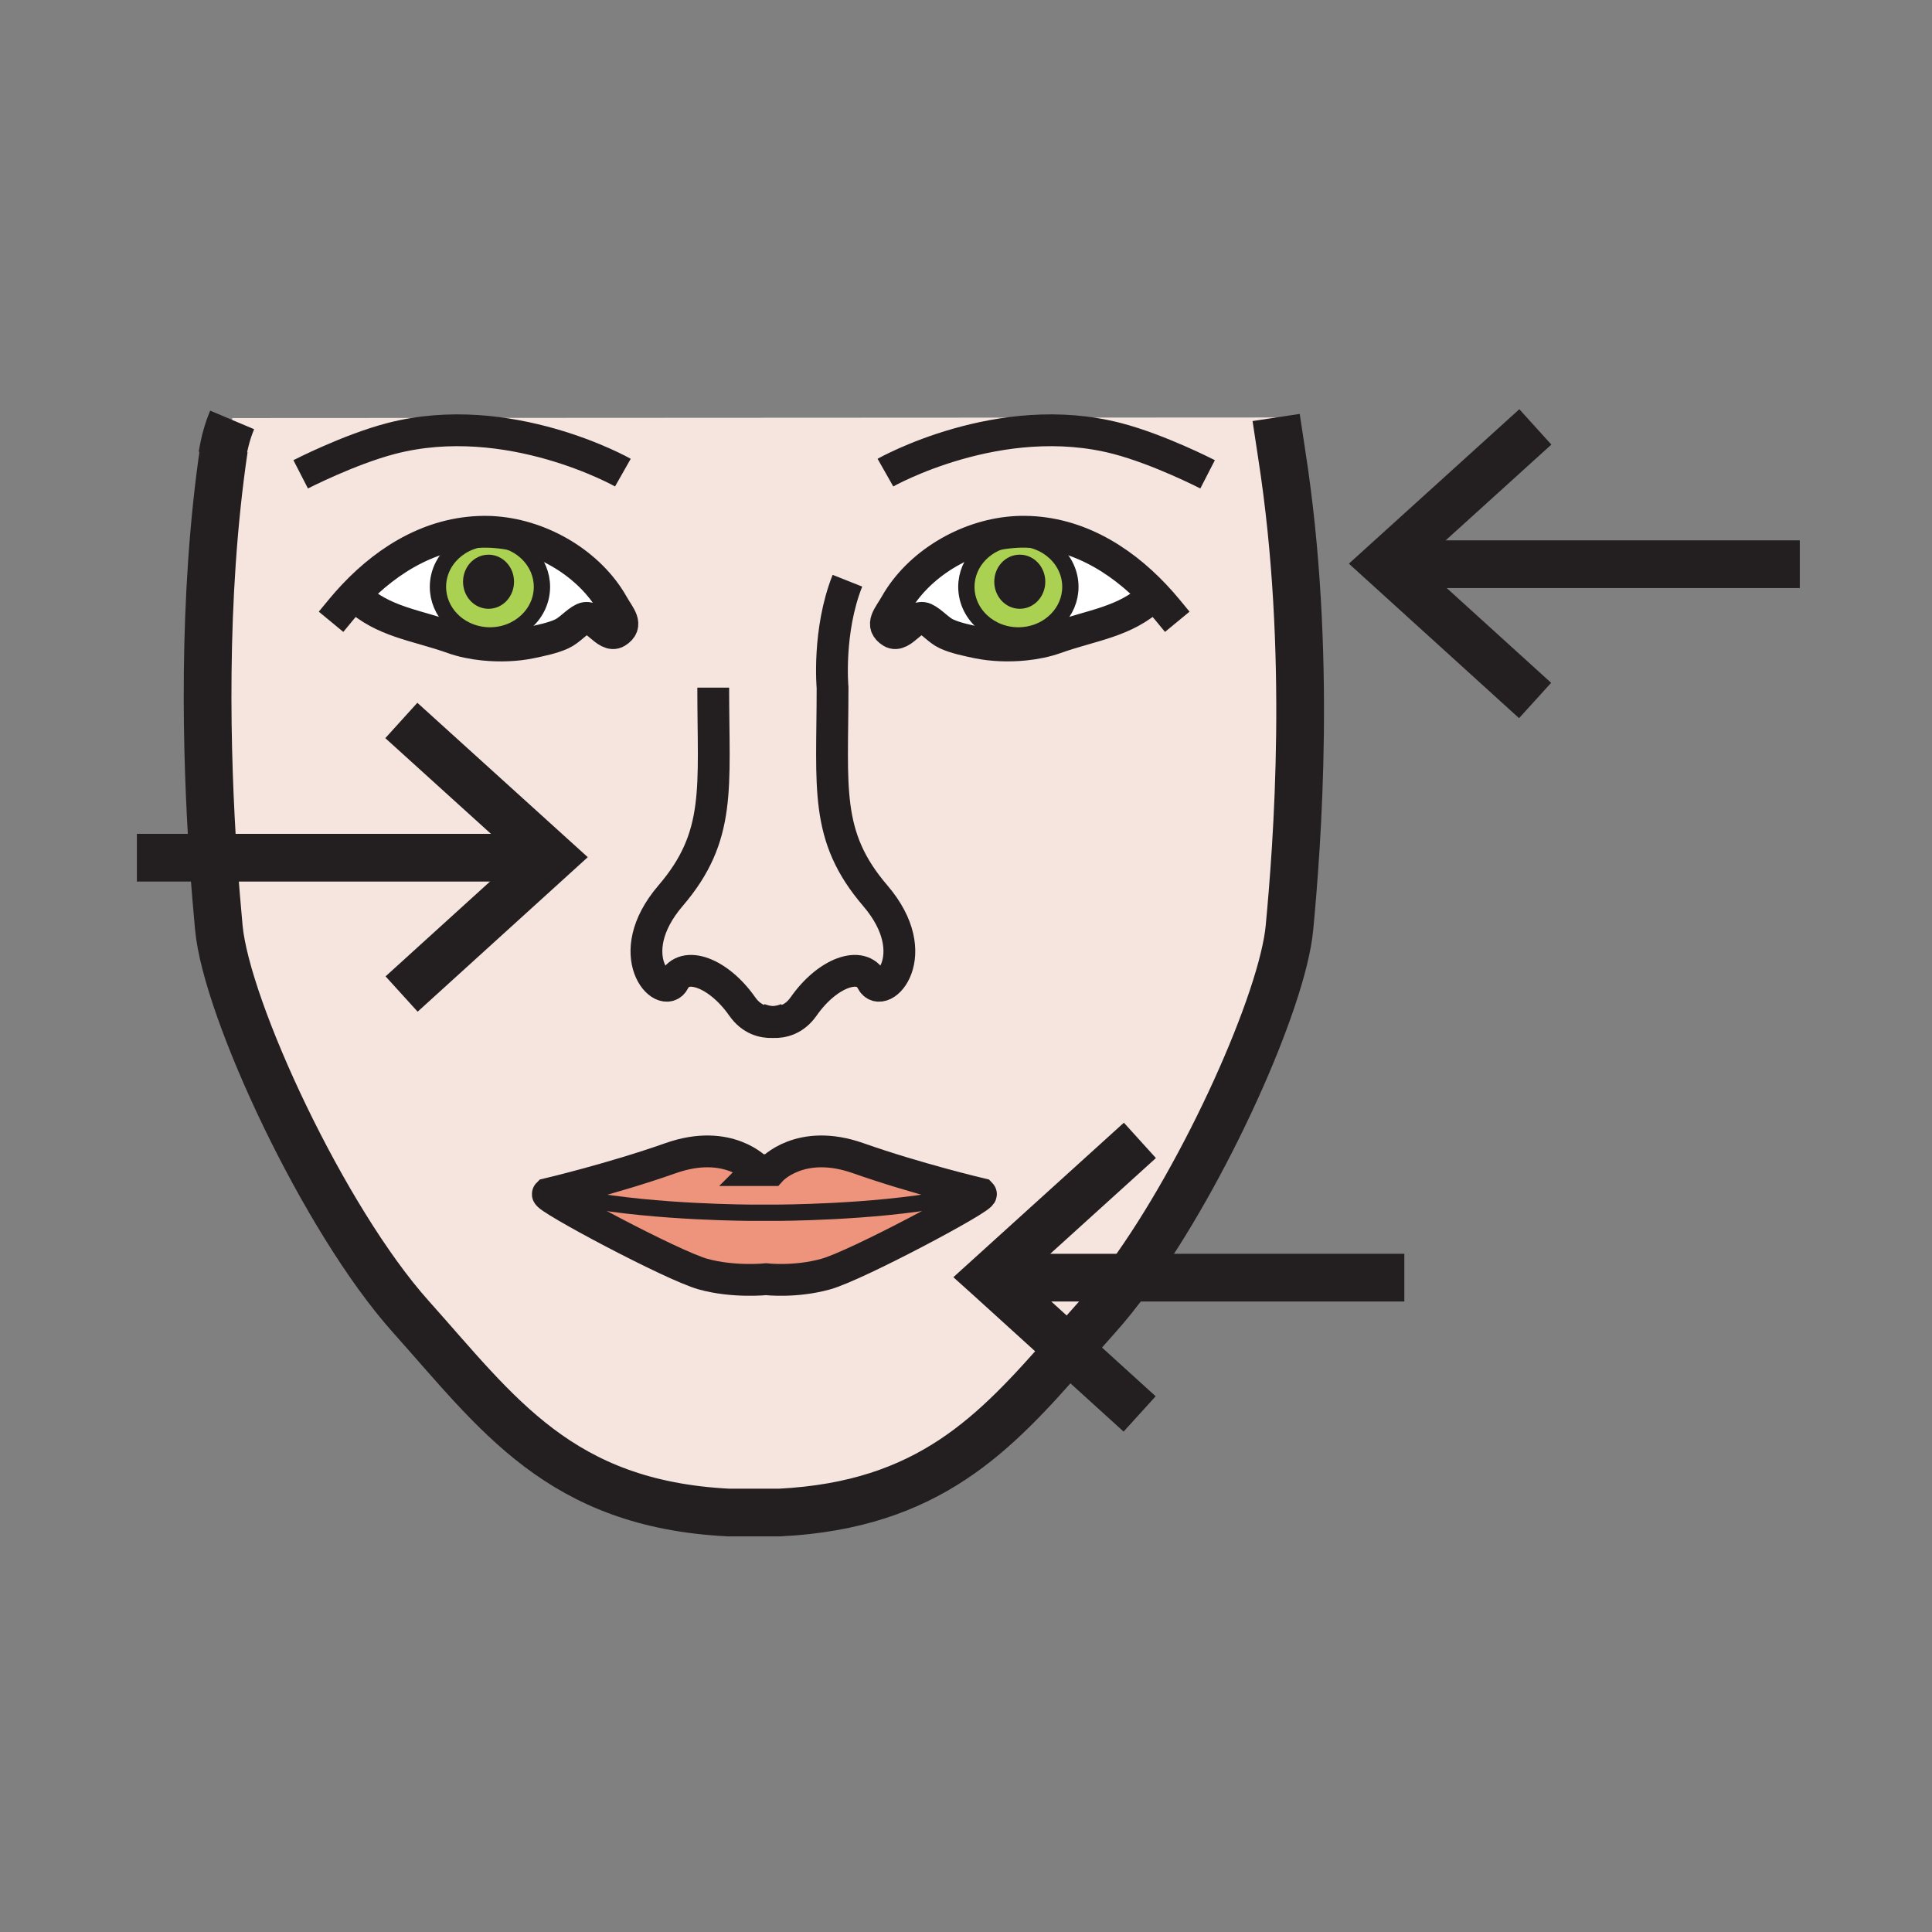 <?xml version="1.0"?><svg xmlns="http://www.w3.org/2000/svg" width="850.394" height="850.394" viewBox="0 0 850.394 850.394" overflow="visible"><rect x="0" y="0" width="850.394" height="850.394" fill="#808080" stroke="none"/><path d="M436.57 562.37h60.279c-4.58 6.27-9.17 12.03-13.699 17.09-4.381 4.89-8.61 9.75-12.801 14.51l-34.239-31.09.46-.51z" fill="#f5e5de" class="aac-skin-fill"></path><path d="M217.99 237.03c11.54 1.1 20.55 10.21 20.55 21.28 0 11.81-10.25 21.38-22.89 21.38-.79 0-1.57-.04-2.34-.11-11.54-1.1-20.54-10.2-20.54-21.27 0-11.81 10.24-21.39 22.88-21.39.79 0 1.57.04 2.34.11zm4.68 19.02c0-4.59-3.41-8.31-7.63-8.31-4.23 0-7.64 3.72-7.64 8.31 0 4.61 3.41 8.33 7.64 8.33 4.22 0 7.63-3.72 7.63-8.33zM448.26 236.92c12.63 0 22.88 9.58 22.88 21.38 0 11.08-9.01 20.18-20.54 21.28-.77.07-1.55.11-2.34.11-12.649 0-22.9-9.57-22.9-21.39 0-11.06 9.01-20.17 20.56-21.27.77-.07 1.55-.11 2.34-.11zm8.25 19.13c0-4.59-3.42-8.32-7.649-8.32-4.221 0-7.63 3.73-7.63 8.32 0 4.6 3.409 8.33 7.63 8.33 4.229 0 7.649-3.73 7.649-8.33z" fill="#abd153"></path><path d="M214.91 234.08c1.1.03 2.2.08 3.3.18l-.22 2.77c-.77-.07-1.55-.11-2.34-.11-12.64 0-22.88 9.58-22.88 21.39 0 11.07 9 20.17 20.54 21.27l-.43 4.16c-4.78-.48-9.42-1.44-13.45-2.88-16.39-5.83-30.58-6.98-42.9-18.36l-.91-.39c15.66-16.59 35.82-28.54 59.29-28.03z" fill="#fff"></path><path d="M215.65 279.69c12.64 0 22.89-9.57 22.89-21.38 0-11.07-9.01-20.18-20.55-21.28l.22-2.77c20.68 1.64 41.51 14.13 51.49 31.79 2.98 5.3 6.94 8.97 1.72 12.2-4.46 2.76-9.82-8.21-14.6-5.98-3.19 1.5-6.12 5.17-9.54 6.74-4.06 1.88-9.48 2.97-13.88 3.89-6.18 1.27-13.51 1.56-20.52.84l.43-4.16c.77.07 1.55.11 2.34.11zM425.36 258.3c0 11.82 10.25 21.39 22.9 21.39.79 0 1.57-.04 2.34-.11l.4 4.16c-7.01.71-14.32.41-20.5-.85-4.39-.92-9.82-2-13.88-3.88-3.42-1.57-6.35-5.24-9.54-6.75-4.77-2.22-10.14 8.75-14.6 5.99-5.23-3.23-1.26-6.91 1.72-12.2 9.98-17.66 30.81-30.16 51.5-31.8l.22 2.78c-11.55 1.1-20.56 10.21-20.56 21.27z" fill="#fff"></path><path d="M448.26 236.92c-.79 0-1.569.04-2.34.11l-.22-2.78c1.1-.1 2.2-.15 3.3-.18 23.46-.51 43.62 11.45 59.28 28.04l-.92.38c-12.301 11.39-26.49 12.54-42.891 18.37-4.029 1.44-8.68 2.4-13.47 2.88l-.4-4.16c11.53-1.1 20.54-10.2 20.54-21.28.001-11.8-10.249-21.38-22.879-21.38z" fill="#fff"></path><path d="M431.75 525.53c1.49 1.51-54.78 31.529-68.29 35.279-13.5 3.75-26.26 2.25-26.26 2.25s-14.25 1.5-27.76-2.25c-13.51-3.75-69.78-33.77-68.29-35.27 0 0 28.52-6.74 54.03-15.76 25.52-9 38.27 5.25 38.27 5.25h6s12.76-14.25 38.27-5.25c25.52 9.011 54.03 15.751 54.03 15.751z" fill="#ee947d"></path><path d="M508.28 262.11c-15.66-16.59-35.82-28.55-59.28-28.04-1.1.03-2.2.08-3.3.18-20.69 1.64-41.52 14.14-51.5 31.8-2.98 5.29-6.95 8.97-1.72 12.2 4.46 2.76 9.83-8.21 14.6-5.99 3.19 1.51 6.12 5.18 9.54 6.75 4.06 1.88 9.49 2.96 13.88 3.88 6.18 1.26 13.49 1.56 20.5.85 4.79-.48 9.44-1.44 13.47-2.88 16.4-5.83 30.59-6.98 42.891-18.37l.919-.38zm-352.66 0l.91.39c12.32 11.38 26.51 12.53 42.9 18.36 4.03 1.44 8.67 2.4 13.45 2.88 7.01.72 14.34.43 20.52-.84 4.4-.92 9.82-2.01 13.88-3.89 3.42-1.57 6.35-5.24 9.54-6.74 4.78-2.23 10.14 8.74 14.6 5.98 5.22-3.23 1.26-6.9-1.72-12.2-9.98-17.66-30.81-30.15-51.49-31.79-1.1-.1-2.2-.15-3.3-.18-23.47-.51-43.63 11.44-59.29 28.03zm280.95 300.26l-.46.51 34.239 31.09C438 630.86 408.99 662.44 343.21 665.76h-22.52c-74.27-3.74-101.67-43.529-139.94-86.3-38.27-42.77-81.04-135.06-84.42-171.08-.73-7.81-1.64-18.31-2.49-30.84-2.96-44.21-5.05-113.73 4.74-180.01l-.75 3c.99-6.04 2.44-11.15 4.36-15.69V184l459.52-.24 2.48 16.38c13.51 86.68 6.75 172.22 3.38 208.24-2.98 31.76-36.58 107.25-70.721 153.99H436.57zm-73.11-1.56c13.51-3.75 69.78-33.77 68.29-35.279 0 0-28.51-6.74-54.03-15.75-25.51-9-38.27 5.25-38.27 5.25h-6s-12.75-14.25-38.27-5.25c-25.51 9.02-54.03 15.76-54.03 15.76-1.49 1.5 54.78 31.52 68.29 35.27 13.51 3.75 27.76 2.25 27.76 2.25s12.76 1.499 26.26-2.251z" fill="#f5e5de" class="aac-skin-fill"></path><path d="M448.86 247.73c4.229 0 7.649 3.73 7.649 8.32 0 4.6-3.42 8.33-7.649 8.33-4.221 0-7.63-3.73-7.63-8.33 0-4.59 3.41-8.32 7.63-8.32zM215.04 247.74c4.22 0 7.63 3.72 7.63 8.31 0 4.61-3.41 8.33-7.63 8.33-4.23 0-7.64-3.72-7.64-8.33 0-4.59 3.41-8.31 7.64-8.31z" fill="#231f20"></path><g fill="none" stroke="#231f20"><path d="M389.73 208.03s50.27-28.51 102.05-15.01c18.51 4.83 39.76 15.76 39.76 15.76M333.45 448.25s2.88 1.42 6.75 1.61c4.14.199 9.41-1 13.52-6.86 10.5-15.02 25.51-20.26 30.01-11.26s24.01-11.26 1.5-37.53c-22.51-26.26-18.77-47.27-18.77-91.54 0 0-2.28-24.85 6.54-47.06" stroke-width="14"></path><path d="M513.74 268.29c-1.75-2.12-3.57-4.18-5.46-6.18-15.66-16.59-35.82-28.55-59.28-28.04-1.1.03-2.2.08-3.3.18-20.69 1.64-41.52 14.14-51.5 31.8-2.98 5.29-6.95 8.97-1.72 12.2 4.46 2.76 9.83-8.21 14.6-5.99 3.19 1.51 6.12 5.18 9.54 6.75 4.06 1.88 9.49 2.96 13.88 3.88 6.18 1.26 13.49 1.56 20.5.85 4.79-.48 9.44-1.44 13.47-2.88 16.4-5.83 30.59-6.98 42.891-18.37" stroke-width="14" stroke-linecap="square" stroke-miterlimit="10"></path><path d="M441.23 256.05c0 4.6 3.409 8.33 7.63 8.33 4.229 0 7.649-3.73 7.649-8.33 0-4.59-3.42-8.32-7.649-8.32-4.22 0-7.63 3.73-7.63 8.32z" stroke-width="7.178"></path><path d="M445.92 237.03c.771-.07 1.55-.11 2.34-.11 12.63 0 22.88 9.58 22.88 21.38 0 11.08-9.01 20.18-20.54 21.28-.77.07-1.55.11-2.34.11-12.649 0-22.9-9.57-22.9-21.39 0-11.06 9.01-20.17 20.56-21.27z" stroke-width="7.178"></path><path d="M274.17 208.03s-50.27-28.51-102.05-15.01c-18.51 4.83-39.77 15.76-39.77 15.76M346.96 448.25s-2.88 1.42-6.76 1.61c-4.13.199-9.4-1-13.5-6.86-10.51-15.01-25.52-20.26-30.02-11.26s-24.02-11.26-1.5-37.51c22.51-26.28 18.76-47.27 18.76-91.56" stroke-width="14"></path><path d="M150.17 268.29c1.75-2.12 3.57-4.18 5.45-6.18 15.66-16.59 35.82-28.54 59.29-28.03 1.1.03 2.2.08 3.3.18 20.68 1.64 41.51 14.13 51.49 31.79 2.98 5.3 6.94 8.97 1.72 12.2-4.46 2.76-9.82-8.21-14.6-5.98-3.19 1.5-6.12 5.17-9.54 6.74-4.06 1.88-9.48 2.97-13.88 3.89-6.18 1.27-13.51 1.56-20.52.84-4.78-.48-9.42-1.44-13.45-2.88-16.39-5.83-30.58-6.98-42.9-18.36" stroke-width="14" stroke-linecap="square" stroke-miterlimit="10"></path><path d="M222.67 256.05c0 4.61-3.41 8.33-7.63 8.33-4.23 0-7.64-3.72-7.64-8.33 0-4.59 3.41-8.31 7.64-8.31 4.22 0 7.63 3.72 7.63 8.31z" stroke-width="7.178"></path><path d="M333.45 515.03s-12.75-14.25-38.27-5.25c-25.51 9.02-54.03 15.76-54.03 15.76-1.49 1.5 54.78 31.52 68.29 35.27 13.51 3.75 27.76 2.25 27.76 2.25s12.76 1.5 26.26-2.25c13.51-3.75 69.78-33.77 68.29-35.279 0 0-28.51-6.74-54.03-15.75-25.51-9-38.27 5.25-38.27 5.25h-6z" stroke-width="14"></path><path d="M217.99 237.03c-.77-.07-1.55-.11-2.34-.11-12.64 0-22.88 9.58-22.88 21.39 0 11.07 9 20.17 20.54 21.27.77.07 1.55.11 2.34.11 12.64 0 22.89-9.57 22.89-21.38 0-11.07-9.01-20.18-20.55-21.28zM256.91 527.8c32.27 6 74.29 6 74.29 6h10.5s42.03 0 74.29-6.02" stroke-width="7.178"></path><path d="M102.19 184.84c-1.92 4.54-3.37 9.65-4.36 15.69l.75-3c-9.79 66.28-7.7 135.8-4.74 180.01.85 12.53 1.76 23.03 2.49 30.84 3.38 36.021 46.15 128.311 84.42 171.08 38.27 42.771 65.67 82.56 139.94 86.3h22.52c65.78-3.319 94.79-34.899 127.14-71.79 4.19-4.76 8.42-9.62 12.801-14.51 4.529-5.06 9.119-10.82 13.699-17.09 34.141-46.74 67.74-122.23 70.721-153.99 3.37-36.02 10.13-121.56-3.38-208.24l-2.48-16.38M792.2 248.34H610.63M675.69 308.33l-66.33-60.22 66.44-60.2M60.25 377.54h181.57" stroke-width="21"></path><path stroke-width="21" d="M176.77 437.53l66.32-60.22-66.44-60.19M618.14 562.37H436.57M501.62 622.36l-31.27-28.39-34.24-31.09-.81-.73 66.44-60.2"></path></g><path fill="none" d="M0 0h850.394v850.394H0z"></path></svg>